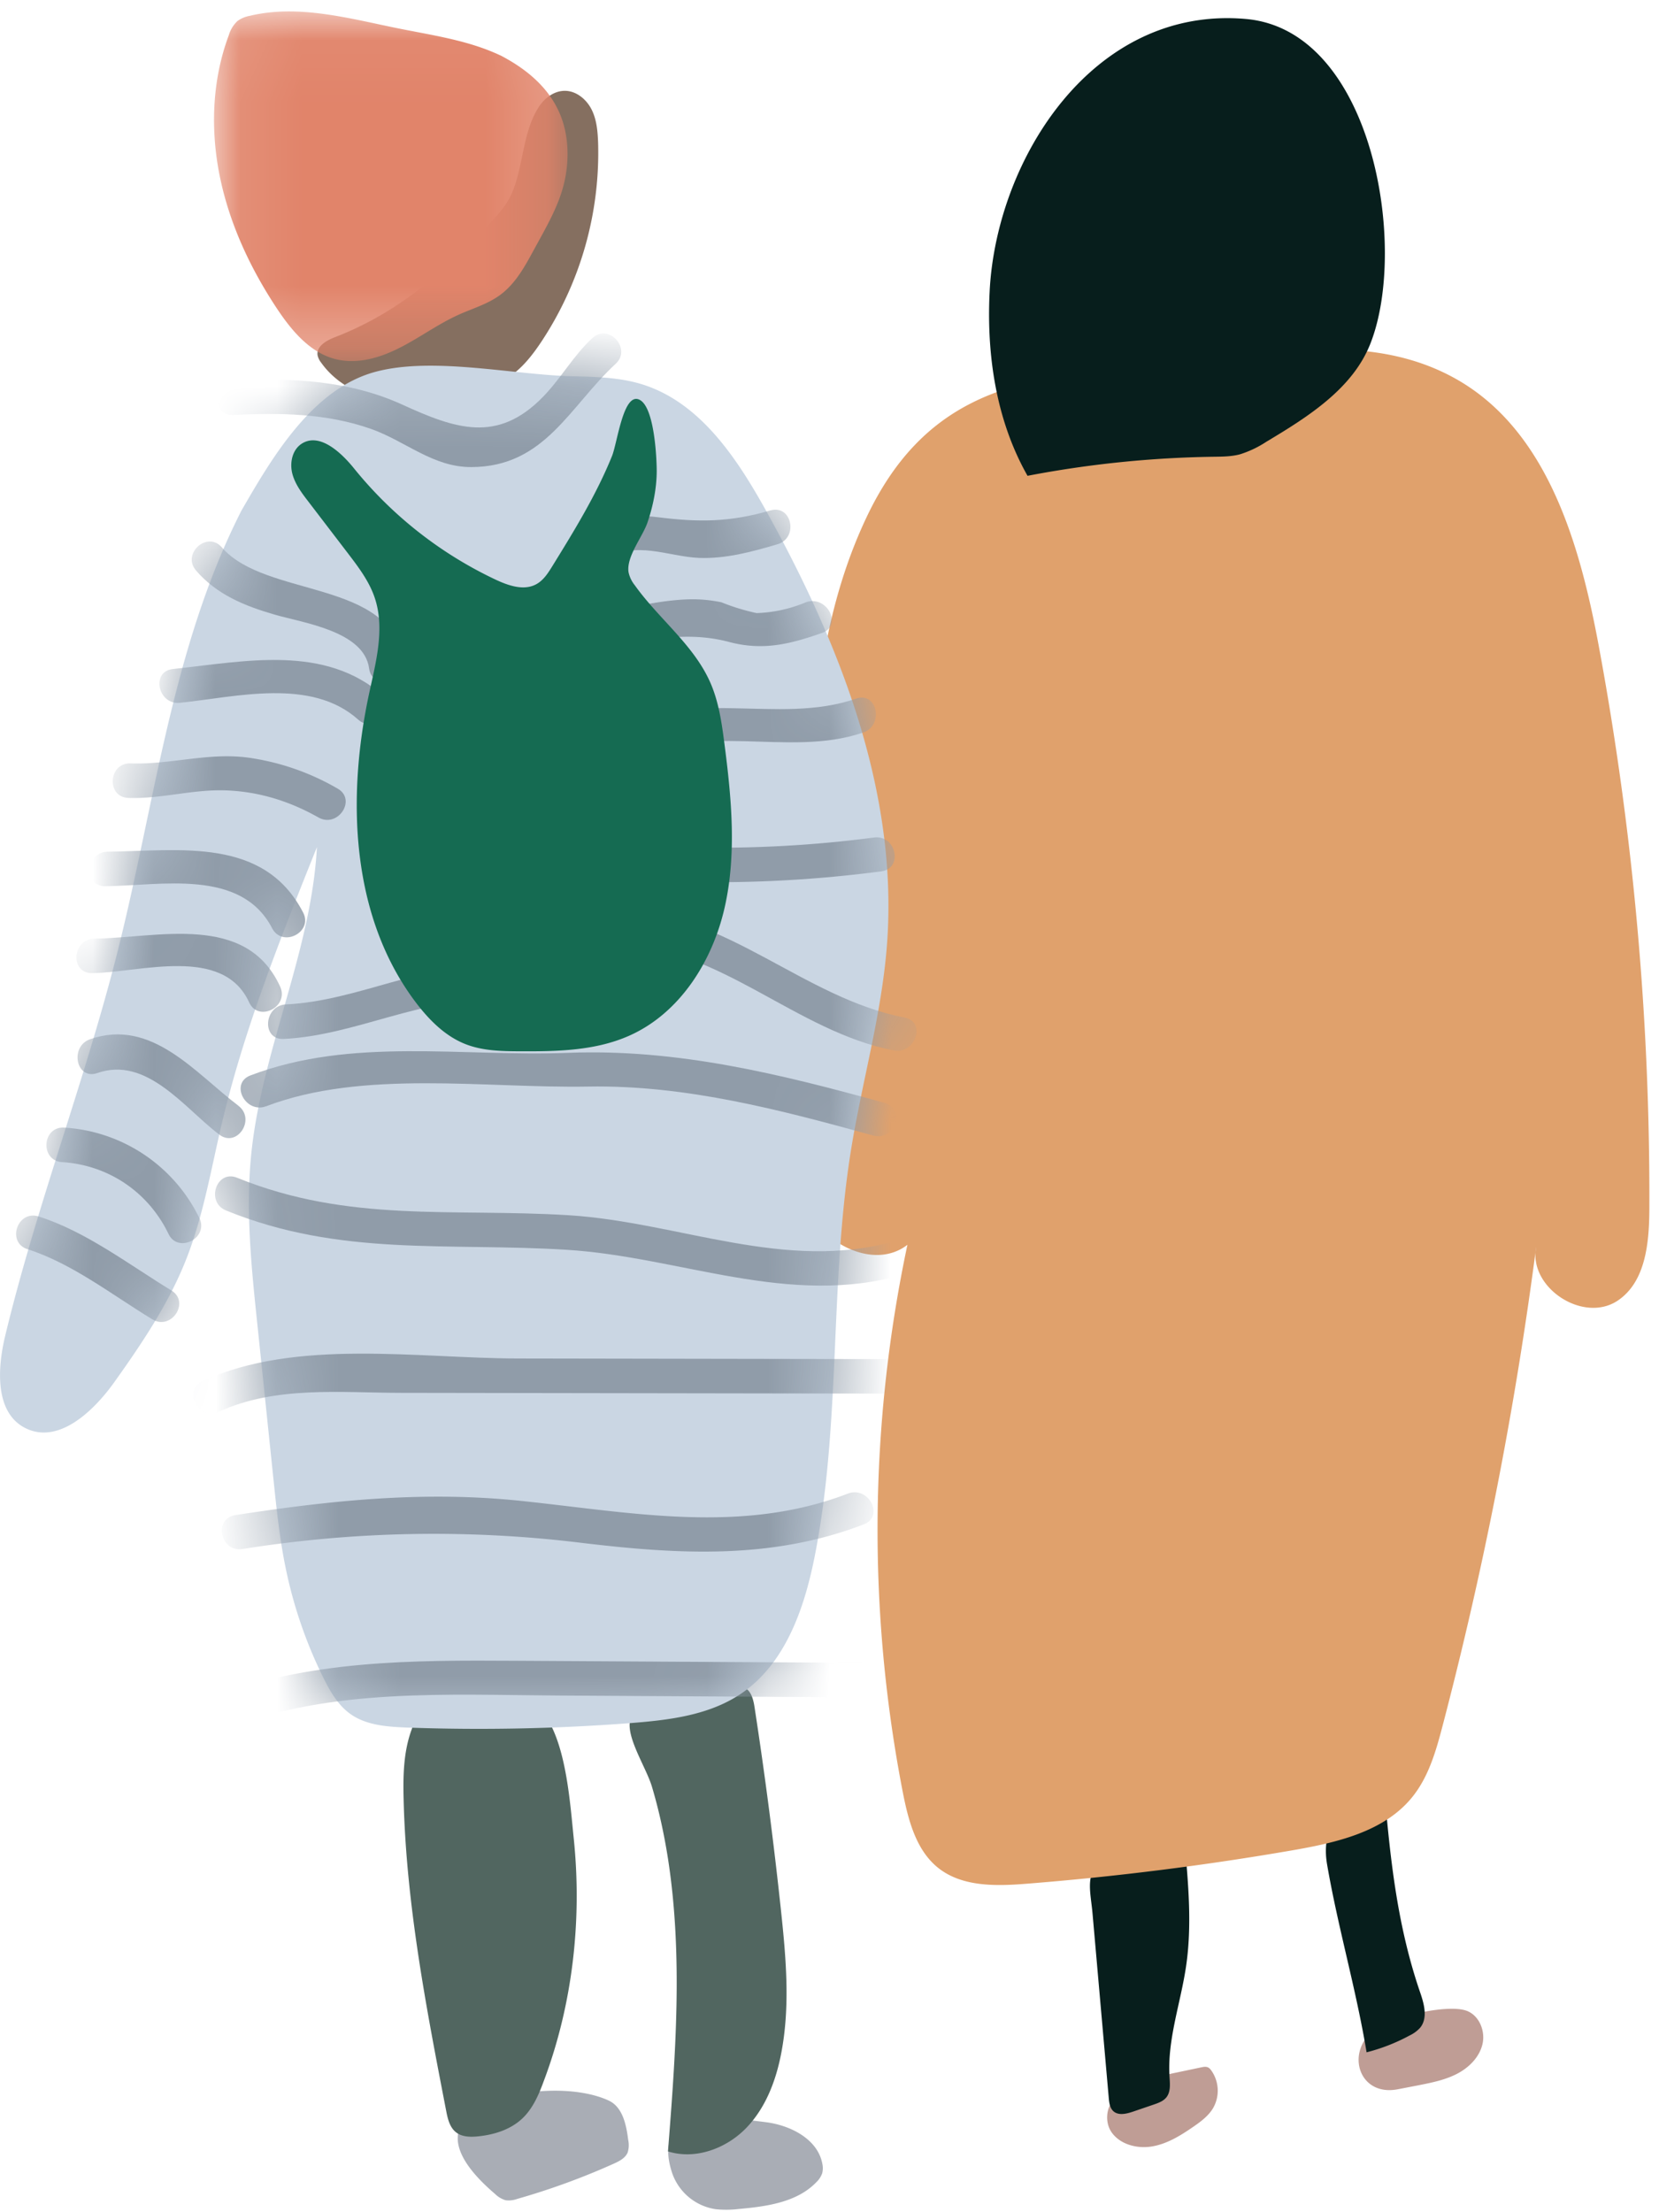 <svg xmlns="http://www.w3.org/2000/svg" xmlns:xlink="http://www.w3.org/1999/xlink" width="27" height="36" viewBox="0 0 27 36">
    <defs>
        <path id="a" d="M.084.04h5.754v5.69H.084z"/>
        <path id="c" d="M6.113.278C5.078.553 4.42 1.688 3.93 2.536 2.8 4.753 2.524 7.284 1.918 9.694 1.386 11.808.594 13.85.084 15.968c-.13.542-.167 1.257.336 1.504.533.26 1.098-.272 1.442-.753.449-.63.884-1.277 1.167-1.995.282-.714.407-1.477.584-2.224.365-1.54.957-3.017 1.545-4.487-.092 1.707-.9 3.306-1.07 5.007-.091.916.004 1.84.1 2.754l.263 2.532c.051.49.102.98.202 1.463.128.61.334 1.205.611 1.764.11.222.239.445.44.589.261.184.6.207.92.219 1.205.043 2.413.02 3.616-.07.628-.048 1.284-.124 1.808-.472.729-.485 1.042-1.389 1.211-2.244.43-2.166.24-4.412.588-6.593.18-1.126.504-2.231.589-3.368.186-2.476-.77-4.902-1.98-7.075-.476-.853-1.072-1.748-2.01-2.037-.364-.112-.75-.122-1.131-.13C8.633.334 7.777.18 7.004.18a3.5 3.5 0 0 0-.89.098"/>
        <path id="e" d="M6.113.278C5.078.553 4.42 1.688 3.93 2.536 2.8 4.753 2.524 7.284 1.918 9.694 1.386 11.808.594 13.85.084 15.968c-.13.542-.167 1.257.336 1.504.533.26 1.098-.272 1.442-.753.449-.63.884-1.277 1.167-1.995.282-.714.407-1.477.584-2.224.365-1.54.957-3.017 1.545-4.487-.092 1.707-.9 3.306-1.07 5.007-.091.916.004 1.84.1 2.754l.263 2.532c.051.49.102.98.202 1.463.128.61.334 1.205.611 1.764.11.222.239.445.44.589.261.184.6.207.92.219 1.205.043 2.413.02 3.616-.07.628-.048 1.284-.124 1.808-.472.729-.485 1.042-1.389 1.211-2.244.43-2.166.24-4.412.588-6.593.18-1.126.504-2.231.589-3.368.186-2.476-.77-4.902-1.98-7.075-.476-.853-1.072-1.748-2.01-2.037-.364-.112-.75-.122-1.131-.13C8.633.334 7.777.18 7.004.18a3.5 3.5 0 0 0-.89.098"/>
        <path id="g" d="M6.113.278C5.078.553 4.42 1.688 3.93 2.536 2.8 4.753 2.524 7.284 1.918 9.694 1.386 11.808.594 13.85.084 15.968c-.13.542-.167 1.257.336 1.504.533.26 1.098-.272 1.442-.753.449-.63.884-1.277 1.167-1.995.282-.714.407-1.477.584-2.224.365-1.54.957-3.017 1.545-4.487-.092 1.707-.9 3.306-1.07 5.007-.091.916.004 1.84.1 2.754l.263 2.532c.051.49.102.98.202 1.463.128.61.334 1.205.611 1.764.11.222.239.445.44.589.261.184.6.207.92.219 1.205.043 2.413.02 3.616-.07.628-.048 1.284-.124 1.808-.472.729-.485 1.042-1.389 1.211-2.244.43-2.166.24-4.412.588-6.593.18-1.126.504-2.231.589-3.368.186-2.476-.77-4.902-1.98-7.075-.476-.853-1.072-1.748-2.01-2.037-.364-.112-.75-.122-1.131-.13C8.633.334 7.777.18 7.004.18a3.5 3.5 0 0 0-.89.098"/>
        <path id="i" d="M6.113.278C5.078.553 4.42 1.688 3.93 2.536 2.8 4.753 2.524 7.284 1.918 9.694 1.386 11.808.594 13.85.084 15.968c-.13.542-.167 1.257.336 1.504.533.26 1.098-.272 1.442-.753.449-.63.884-1.277 1.167-1.995.282-.714.407-1.477.584-2.224.365-1.54.957-3.017 1.545-4.487-.092 1.707-.9 3.306-1.07 5.007-.091.916.004 1.84.1 2.754l.263 2.532c.051.49.102.98.202 1.463.128.61.334 1.205.611 1.764.11.222.239.445.44.589.261.184.6.207.92.219 1.205.043 2.413.02 3.616-.07.628-.048 1.284-.124 1.808-.472.729-.485 1.042-1.389 1.211-2.244.43-2.166.24-4.412.588-6.593.18-1.126.504-2.231.589-3.368.186-2.476-.77-4.902-1.98-7.075-.476-.853-1.072-1.748-2.01-2.037-.364-.112-.75-.122-1.131-.13C8.633.334 7.777.18 7.004.18a3.5 3.5 0 0 0-.89.098"/>
        <path id="k" d="M6.113.278C5.078.553 4.42 1.688 3.93 2.536 2.8 4.753 2.524 7.284 1.918 9.694 1.386 11.808.594 13.85.084 15.968c-.13.542-.167 1.257.336 1.504.533.26 1.098-.272 1.442-.753.449-.63.884-1.277 1.167-1.995.282-.714.407-1.477.584-2.224.365-1.54.957-3.017 1.545-4.487-.092 1.707-.9 3.306-1.07 5.007-.091.916.004 1.84.1 2.754l.263 2.532c.051.49.102.98.202 1.463.128.61.334 1.205.611 1.764.11.222.239.445.44.589.261.184.6.207.92.219 1.205.043 2.413.02 3.616-.07.628-.048 1.284-.124 1.808-.472.729-.485 1.042-1.389 1.211-2.244.43-2.166.24-4.412.588-6.593.18-1.126.504-2.231.589-3.368.186-2.476-.77-4.902-1.98-7.075-.476-.853-1.072-1.748-2.01-2.037-.364-.112-.75-.122-1.131-.13C8.633.334 7.777.18 7.004.18a3.5 3.5 0 0 0-.89.098"/>
        <path id="m" d="M6.113.278C5.078.553 4.42 1.688 3.93 2.536 2.8 4.753 2.524 7.284 1.918 9.694 1.386 11.808.594 13.85.084 15.968c-.13.542-.167 1.257.336 1.504.533.26 1.098-.272 1.442-.753.449-.63.884-1.277 1.167-1.995.282-.714.407-1.477.584-2.224.365-1.54.957-3.017 1.545-4.487-.092 1.707-.9 3.306-1.07 5.007-.091.916.004 1.84.1 2.754l.263 2.532c.051.49.102.98.202 1.463.128.61.334 1.205.611 1.764.11.222.239.445.44.589.261.184.6.207.92.219 1.205.043 2.413.02 3.616-.07.628-.048 1.284-.124 1.808-.472.729-.485 1.042-1.389 1.211-2.244.43-2.166.24-4.412.588-6.593.18-1.126.504-2.231.589-3.368.186-2.476-.77-4.902-1.98-7.075-.476-.853-1.072-1.748-2.01-2.037-.364-.112-.75-.122-1.131-.13C8.633.334 7.777.18 7.004.18a3.5 3.5 0 0 0-.89.098"/>
        <path id="o" d="M6.113.278C5.078.553 4.42 1.688 3.93 2.536 2.8 4.753 2.524 7.284 1.918 9.694 1.386 11.808.594 13.85.084 15.968c-.13.542-.167 1.257.336 1.504.533.26 1.098-.272 1.442-.753.449-.63.884-1.277 1.167-1.995.282-.714.407-1.477.584-2.224.365-1.54.957-3.017 1.545-4.487-.092 1.707-.9 3.306-1.07 5.007-.091.916.004 1.84.1 2.754l.263 2.532c.051.49.102.98.202 1.463.128.61.334 1.205.611 1.764.11.222.239.445.44.589.261.184.6.207.92.219 1.205.043 2.413.02 3.616-.07.628-.048 1.284-.124 1.808-.472.729-.485 1.042-1.389 1.211-2.244.43-2.166.24-4.412.588-6.593.18-1.126.504-2.231.589-3.368.186-2.476-.77-4.902-1.98-7.075-.476-.853-1.072-1.748-2.01-2.037-.364-.112-.75-.122-1.131-.13C8.633.334 7.777.18 7.004.18a3.5 3.5 0 0 0-.89.098"/>
        <path id="q" d="M6.113.278C5.078.553 4.42 1.688 3.93 2.536 2.8 4.753 2.524 7.284 1.918 9.694 1.386 11.808.594 13.85.084 15.968c-.13.542-.167 1.257.336 1.504.533.26 1.098-.272 1.442-.753.449-.63.884-1.277 1.167-1.995.282-.714.407-1.477.584-2.224.365-1.54.957-3.017 1.545-4.487-.092 1.707-.9 3.306-1.07 5.007-.091.916.004 1.84.1 2.754l.263 2.532c.051.49.102.98.202 1.463.128.61.334 1.205.611 1.764.11.222.239.445.44.589.261.184.6.207.92.219 1.205.043 2.413.02 3.616-.07.628-.048 1.284-.124 1.808-.472.729-.485 1.042-1.389 1.211-2.244.43-2.166.24-4.412.588-6.593.18-1.126.504-2.231.589-3.368.186-2.476-.77-4.902-1.98-7.075-.476-.853-1.072-1.748-2.01-2.037-.364-.112-.75-.122-1.131-.13C8.633.334 7.777.18 7.004.18a3.5 3.5 0 0 0-.89.098"/>
        <path id="s" d="M6.113.278C5.078.553 4.42 1.688 3.93 2.536 2.8 4.753 2.524 7.284 1.918 9.694 1.386 11.808.594 13.85.084 15.968c-.13.542-.167 1.257.336 1.504.533.26 1.098-.272 1.442-.753.449-.63.884-1.277 1.167-1.995.282-.714.407-1.477.584-2.224.365-1.54.957-3.017 1.545-4.487-.092 1.707-.9 3.306-1.07 5.007-.091.916.004 1.84.1 2.754l.263 2.532c.051.49.102.98.202 1.463.128.61.334 1.205.611 1.764.11.222.239.445.44.589.261.184.6.207.92.219 1.205.043 2.413.02 3.616-.07.628-.048 1.284-.124 1.808-.472.729-.485 1.042-1.389 1.211-2.244.43-2.166.24-4.412.588-6.593.18-1.126.504-2.231.589-3.368.186-2.476-.77-4.902-1.98-7.075-.476-.853-1.072-1.748-2.01-2.037-.364-.112-.75-.122-1.131-.13C8.633.334 7.777.18 7.004.18a3.5 3.5 0 0 0-.89.098"/>
        <path id="u" d="M6.113.278C5.078.553 4.42 1.688 3.93 2.536 2.8 4.753 2.524 7.284 1.918 9.694 1.386 11.808.594 13.85.084 15.968c-.13.542-.167 1.257.336 1.504.533.26 1.098-.272 1.442-.753.449-.63.884-1.277 1.167-1.995.282-.714.407-1.477.584-2.224.365-1.54.957-3.017 1.545-4.487-.092 1.707-.9 3.306-1.07 5.007-.091.916.004 1.84.1 2.754l.263 2.532c.051.49.102.98.202 1.463.128.61.334 1.205.611 1.764.11.222.239.445.44.589.261.184.6.207.92.219 1.205.043 2.413.02 3.616-.07.628-.048 1.284-.124 1.808-.472.729-.485 1.042-1.389 1.211-2.244.43-2.166.24-4.412.588-6.593.18-1.126.504-2.231.589-3.368.186-2.476-.77-4.902-1.98-7.075-.476-.853-1.072-1.748-2.01-2.037-.364-.112-.75-.122-1.131-.13C8.633.334 7.777.18 7.004.18a3.5 3.5 0 0 0-.89.098"/>
        <path id="w" d="M6.113.278C5.078.553 4.42 1.688 3.93 2.536 2.8 4.753 2.524 7.284 1.918 9.694 1.386 11.808.594 13.85.084 15.968c-.13.542-.167 1.257.336 1.504.533.26 1.098-.272 1.442-.753.449-.63.884-1.277 1.167-1.995.282-.714.407-1.477.584-2.224.365-1.54.957-3.017 1.545-4.487-.092 1.707-.9 3.306-1.07 5.007-.091.916.004 1.84.1 2.754l.263 2.532c.051.49.102.98.202 1.463.128.61.334 1.205.611 1.764.11.222.239.445.44.589.261.184.6.207.92.219 1.205.043 2.413.02 3.616-.07.628-.048 1.284-.124 1.808-.472.729-.485 1.042-1.389 1.211-2.244.43-2.166.24-4.412.588-6.593.18-1.126.504-2.231.589-3.368.186-2.476-.77-4.902-1.98-7.075-.476-.853-1.072-1.748-2.01-2.037-.364-.112-.75-.122-1.131-.13C8.633.334 7.777.18 7.004.18a3.5 3.5 0 0 0-.89.098"/>
        <path id="y" d="M6.113.278C5.078.553 4.42 1.688 3.93 2.536 2.8 4.753 2.524 7.284 1.918 9.694 1.386 11.808.594 13.85.084 15.968c-.13.542-.167 1.257.336 1.504.533.26 1.098-.272 1.442-.753.449-.63.884-1.277 1.167-1.995.282-.714.407-1.477.584-2.224.365-1.54.957-3.017 1.545-4.487-.092 1.707-.9 3.306-1.07 5.007-.091.916.004 1.84.1 2.754l.263 2.532c.051.49.102.98.202 1.463.128.61.334 1.205.611 1.764.11.222.239.445.44.589.261.184.6.207.92.219 1.205.043 2.413.02 3.616-.07.628-.048 1.284-.124 1.808-.472.729-.485 1.042-1.389 1.211-2.244.43-2.166.24-4.412.588-6.593.18-1.126.504-2.231.589-3.368.186-2.476-.77-4.902-1.98-7.075-.476-.853-1.072-1.748-2.01-2.037-.364-.112-.75-.122-1.131-.13C8.633.334 7.777.18 7.004.18a3.5 3.5 0 0 0-.89.098"/>
        <path id="A" d="M6.113.278C5.078.553 4.42 1.688 3.93 2.536 2.8 4.753 2.524 7.284 1.918 9.694 1.386 11.808.594 13.85.084 15.968c-.13.542-.167 1.257.336 1.504.533.26 1.098-.272 1.442-.753.449-.63.884-1.277 1.167-1.995.282-.714.407-1.477.584-2.224.365-1.54.957-3.017 1.545-4.487-.092 1.707-.9 3.306-1.07 5.007-.091.916.004 1.84.1 2.754l.263 2.532c.051.49.102.98.202 1.463.128.61.334 1.205.611 1.764.11.222.239.445.44.589.261.184.6.207.92.219 1.205.043 2.413.02 3.616-.07.628-.048 1.284-.124 1.808-.472.729-.485 1.042-1.389 1.211-2.244.43-2.166.24-4.412.588-6.593.18-1.126.504-2.231.589-3.368.186-2.476-.77-4.902-1.98-7.075-.476-.853-1.072-1.748-2.01-2.037-.364-.112-.75-.122-1.131-.13C8.633.334 7.777.18 7.004.18a3.5 3.5 0 0 0-.89.098"/>
        <path id="C" d="M6.113.278C5.078.553 4.42 1.688 3.93 2.536 2.8 4.753 2.524 7.284 1.918 9.694 1.386 11.808.594 13.85.084 15.968c-.13.542-.167 1.257.336 1.504.533.26 1.098-.272 1.442-.753.449-.63.884-1.277 1.167-1.995.282-.714.407-1.477.584-2.224.365-1.54.957-3.017 1.545-4.487-.092 1.707-.9 3.306-1.07 5.007-.091.916.004 1.84.1 2.754l.263 2.532c.051.49.102.98.202 1.463.128.61.334 1.205.611 1.764.11.222.239.445.44.589.261.184.6.207.92.219 1.205.043 2.413.02 3.616-.07.628-.048 1.284-.124 1.808-.472.729-.485 1.042-1.389 1.211-2.244.43-2.166.24-4.412.588-6.593.18-1.126.504-2.231.589-3.368.186-2.476-.77-4.902-1.98-7.075-.476-.853-1.072-1.748-2.01-2.037-.364-.112-.75-.122-1.131-.13C8.633.334 7.777.18 7.004.18a3.5 3.5 0 0 0-.89.098"/>
        <path id="E" d="M6.113.278C5.078.553 4.42 1.688 3.93 2.536 2.8 4.753 2.524 7.284 1.918 9.694 1.386 11.808.594 13.85.084 15.968c-.13.542-.167 1.257.336 1.504.533.26 1.098-.272 1.442-.753.449-.63.884-1.277 1.167-1.995.282-.714.407-1.477.584-2.224.365-1.54.957-3.017 1.545-4.487-.092 1.707-.9 3.306-1.07 5.007-.091.916.004 1.84.1 2.754l.263 2.532c.051.49.102.98.202 1.463.128.61.334 1.205.611 1.764.11.222.239.445.44.589.261.184.6.207.92.219 1.205.043 2.413.02 3.616-.07.628-.048 1.284-.124 1.808-.472.729-.485 1.042-1.389 1.211-2.244.43-2.166.24-4.412.588-6.593.18-1.126.504-2.231.589-3.368.186-2.476-.77-4.902-1.98-7.075-.476-.853-1.072-1.748-2.01-2.037-.364-.112-.75-.122-1.131-.13C8.633.334 7.777.18 7.004.18a3.5 3.5 0 0 0-.89.098"/>
        <path id="G" d="M6.113.278C5.078.553 4.42 1.688 3.93 2.536 2.8 4.753 2.524 7.284 1.918 9.694 1.386 11.808.594 13.85.084 15.968c-.13.542-.167 1.257.336 1.504.533.26 1.098-.272 1.442-.753.449-.63.884-1.277 1.167-1.995.282-.714.407-1.477.584-2.224.365-1.54.957-3.017 1.545-4.487-.092 1.707-.9 3.306-1.07 5.007-.091.916.004 1.84.1 2.754l.263 2.532c.051.49.102.98.202 1.463.128.61.334 1.205.611 1.764.11.222.239.445.44.589.261.184.6.207.92.219 1.205.043 2.413.02 3.616-.07.628-.048 1.284-.124 1.808-.472.729-.485 1.042-1.389 1.211-2.244.43-2.166.24-4.412.588-6.593.18-1.126.504-2.231.589-3.368.186-2.476-.77-4.902-1.98-7.075-.476-.853-1.072-1.748-2.01-2.037-.364-.112-.75-.122-1.131-.13C8.633.334 7.777.18 7.004.18a3.5 3.5 0 0 0-.89.098"/>
        <path id="I" d="M6.113.278C5.078.553 4.42 1.688 3.93 2.536 2.8 4.753 2.524 7.284 1.918 9.694 1.386 11.808.594 13.85.084 15.968c-.13.542-.167 1.257.336 1.504.533.26 1.098-.272 1.442-.753.449-.63.884-1.277 1.167-1.995.282-.714.407-1.477.584-2.224.365-1.54.957-3.017 1.545-4.487-.092 1.707-.9 3.306-1.07 5.007-.091.916.004 1.84.1 2.754l.263 2.532c.051.49.102.98.202 1.463.128.61.334 1.205.611 1.764.11.222.239.445.44.589.261.184.6.207.92.219 1.205.043 2.413.02 3.616-.07.628-.048 1.284-.124 1.808-.472.729-.485 1.042-1.389 1.211-2.244.43-2.166.24-4.412.588-6.593.18-1.126.504-2.231.589-3.368.186-2.476-.77-4.902-1.98-7.075-.476-.853-1.072-1.748-2.01-2.037-.364-.112-.75-.122-1.131-.13C8.633.334 7.777.18 7.004.18a3.5 3.5 0 0 0-.89.098"/>
        <path id="K" d="M6.113.278C5.078.553 4.42 1.688 3.93 2.536 2.8 4.753 2.524 7.284 1.918 9.694 1.386 11.808.594 13.85.084 15.968c-.13.542-.167 1.257.336 1.504.533.26 1.098-.272 1.442-.753.449-.63.884-1.277 1.167-1.995.282-.714.407-1.477.584-2.224.365-1.54.957-3.017 1.545-4.487-.092 1.707-.9 3.306-1.07 5.007-.091.916.004 1.84.1 2.754l.263 2.532c.051.49.102.98.202 1.463.128.61.334 1.205.611 1.764.11.222.239.445.44.589.261.184.6.207.92.219 1.205.043 2.413.02 3.616-.07.628-.048 1.284-.124 1.808-.472.729-.485 1.042-1.389 1.211-2.244.43-2.166.24-4.412.588-6.593.18-1.126.504-2.231.589-3.368.186-2.476-.77-4.902-1.98-7.075-.476-.853-1.072-1.748-2.01-2.037-.364-.112-.75-.122-1.131-.13C8.633.334 7.777.18 7.004.18a3.5 3.5 0 0 0-.89.098"/>
        <path id="M" d="M6.113.278C5.078.553 4.42 1.688 3.93 2.536 2.8 4.753 2.524 7.284 1.918 9.694 1.386 11.808.594 13.85.084 15.968c-.13.542-.167 1.257.336 1.504.533.26 1.098-.272 1.442-.753.449-.63.884-1.277 1.167-1.995.282-.714.407-1.477.584-2.224.365-1.54.957-3.017 1.545-4.487-.092 1.707-.9 3.306-1.07 5.007-.091.916.004 1.84.1 2.754l.263 2.532c.051.49.102.98.202 1.463.128.61.334 1.205.611 1.764.11.222.239.445.44.589.261.184.6.207.92.219 1.205.043 2.413.02 3.616-.07.628-.048 1.284-.124 1.808-.472.729-.485 1.042-1.389 1.211-2.244.43-2.166.24-4.412.588-6.593.18-1.126.504-2.231.589-3.368.186-2.476-.77-4.902-1.98-7.075-.476-.853-1.072-1.748-2.01-2.037-.364-.112-.75-.122-1.131-.13C8.633.334 7.777.18 7.004.18a3.5 3.5 0 0 0-.89.098"/>
        <path id="O" d="M6.113.278C5.078.553 4.42 1.688 3.93 2.536 2.8 4.753 2.524 7.284 1.918 9.694 1.386 11.808.594 13.85.084 15.968c-.13.542-.167 1.257.336 1.504.533.26 1.098-.272 1.442-.753.449-.63.884-1.277 1.167-1.995.282-.714.407-1.477.584-2.224.365-1.54.957-3.017 1.545-4.487-.092 1.707-.9 3.306-1.07 5.007-.091.916.004 1.84.1 2.754l.263 2.532c.051.49.102.98.202 1.463.128.61.334 1.205.611 1.764.11.222.239.445.44.589.261.184.6.207.92.219 1.205.043 2.413.02 3.616-.07.628-.048 1.284-.124 1.808-.472.729-.485 1.042-1.389 1.211-2.244.43-2.166.24-4.412.588-6.593.18-1.126.504-2.231.589-3.368.186-2.476-.77-4.902-1.98-7.075-.476-.853-1.072-1.748-2.01-2.037-.364-.112-.75-.122-1.131-.13C8.633.334 7.777.18 7.004.18a3.5 3.5 0 0 0-.89.098"/>
    </defs>
    <g fill="none" fill-rule="evenodd">
        <path fill="#A9ADB5" d="M9.907 34.183c.227.106.286.394.317.641a.398.398 0 0 1-.01.207c-.04.09-.136.139-.225.179a11.538 11.538 0 0 1-1.57.573.404.404 0 0 1-.19.022.412.412 0 0 1-.175-.105c-.51-.436-.968-1.04-.181-1.438.532-.27 1.485-.333 2.034-.079M12.458 34.534c.407.05.85.276.925.676a.33.33 0 0 1-.002.156.365.365 0 0 1-.092.142c-.314.33-.808.398-1.263.439a1.71 1.71 0 0 1-.377.004.888.888 0 0 1-.709-.586c-.36-1.088.873-.912 1.518-.831"/>
        <path fill="#BF9D95" d="M23.87 32.722c.205.077.307.33.257.543-.05.213-.22.382-.415.483-.195.101-.414.144-.63.187l-.332.064c-.619.121-.854-.571-.408-.95.267-.228 1.217-.443 1.527-.327M18.466 33.87l1.082-.227c.038-.008.079-.016.113.001.022.01.039.03.053.05a.569.569 0 0 1 .03.61c-.078.132-.207.226-.334.313-.204.14-.42.273-.664.313-.244.04-.523-.034-.66-.238-.136-.205-.06-.538.177-.61.08-.025.17-.02.24-.068"/>
        <path fill="#071E1C" d="M18.045 34.142c.007.077.018.162.075.214.083.075.214.043.32.007l.331-.113c.079-.027.162-.056.213-.121.07-.09.057-.215.05-.329-.039-.61.182-1.203.27-1.808.096-.656.037-1.324-.023-1.984-.382-.009-.954.014-1.29.222-.353.218-.243.534-.21.911l.264 3M22.24 33.398c.244-.062.48-.154.701-.274a.543.543 0 0 0 .175-.13c.125-.16.06-.388-.006-.579-.364-1.064-.48-2.125-.576-3.234-.667.067-1.048.505-.936 1.159.176 1.024.473 2.03.643 3.058"/>
        <path fill="#516660" d="M10.87 35.01c.442.14.942-.043 1.266-.372.324-.33.494-.78.58-1.233.145-.759.077-1.54-.005-2.31a71.619 71.619 0 0 0-.43-3.308c-.019-.126-.053-.272-.169-.326-.069-.032-.15-.023-.224-.012-.46.066-1.631.042-1.641.618-.005.29.28.726.364 1.011.114.382.198.773.26 1.166.245 1.577.125 3.185 0 4.767M8.853 33.857c-.082.225-.179.454-.353.618-.193.182-.46.265-.725.291-.12.012-.253.01-.35-.064-.106-.08-.139-.223-.164-.354-.324-1.673-.649-3.354-.692-5.057-.01-.388-.004-.785.132-1.15a.559.559 0 0 1 .186-.276c.097-.067.221-.078.34-.087.546-.04 1.364-.324 1.682.194.311.507.37 1.372.429 1.95.136 1.32-.017 2.69-.485 3.935"/>
        <path fill="#856F60" d="M8.773 1.734c.094-.142.248-.256.419-.256.186 0 .351.137.435.302.084.165.1.355.107.54a5.573 5.573 0 0 1-.915 3.228c-.14.212-.297.417-.504.565-.207.148-.453.23-.7.297-.418.112-.857.18-1.287.117-.43-.064-.85-.271-1.1-.624a.289.289 0 0 1-.06-.124c-.02-.149.152-.242.293-.296.938-.363 1.666-.961 2.347-1.681.208-.22.418-.404.535-.688.178-.437.166-.981.43-1.38"/>
        <g transform="translate(3.399 .147)">
            <mask id="b" fill="#fff">
                <use xlink:href="#a"/>
            </mask>
            <path fill="#E1846A" d="M4.743.754c-.52-.245-1.1-.326-1.665-.44C2.28.152 1.458-.079.668.11a.5.5 0 0 0-.2.083.517.517 0 0 0-.144.235c-.273.73-.301 1.54-.144 2.304.157.764.493 1.484.924 2.136.239.361.54.725.96.83.354.089.728-.024 1.051-.19.324-.165.618-.384.95-.533.226-.102.47-.172.67-.318.249-.18.403-.459.549-.728.301-.554.565-.975.553-1.612-.013-.744-.451-1.23-1.094-1.564" mask="url(#b)"/>
        </g>
        <path fill="#E0A16C" d="M14.105 8.413c-1.341 2.827-.736 6.14-1.067 9.247-.071.665-.181 1.368.09 1.981s1.109 1.028 1.64.616a22.386 22.386 0 0 0-.075 8.909c.09.457.216.949.584 1.237.395.308.948.291 1.449.25a47.343 47.343 0 0 0 4.306-.542c.715-.124 1.488-.299 1.946-.859.275-.336.396-.768.505-1.187a62.722 62.722 0 0 0 1.518-7.773c-.13.66.765 1.248 1.326.874.456-.305.513-.939.516-1.485a49.126 49.126 0 0 0-.825-9.178c-.309-1.662-.837-3.494-2.314-4.332-1.638-.928-3.63-.264-5.382-.159-1.916.116-3.322.516-4.217 2.401"/>
        <path fill="#071E1C" d="M16.107 4.73c-.054 1.037.102 2.108.616 3.013a17.37 17.37 0 0 1 3.02-.31c.147-.002.296-.002.438-.04a1.71 1.71 0 0 0 .43-.205c.68-.407 1.405-.864 1.693-1.599.618-1.572.04-5.096-2.025-5.28-2.485-.221-4.058 2.27-4.172 4.42"/>
        <path fill="#CAD6E3" d="M3.93 8.308c-1.129 2.217-1.406 4.749-2.012 7.159C1.386 17.58.594 19.622.084 21.74c-.13.541-.167 1.257.336 1.503.533.261 1.099-.272 1.442-.753.449-.63.884-1.277 1.167-1.994.282-.714.407-1.478.584-2.224.365-1.54.957-3.017 1.545-4.487-.092 1.706-.9 3.306-1.07 5.007-.091.915.004 1.839.1 2.754l.263 2.531c.051.49.102.981.203 1.463.127.61.332 1.205.61 1.765.11.221.238.445.44.588.261.185.6.207.92.22a32.49 32.49 0 0 0 3.616-.071c.628-.048 1.284-.123 1.808-.472.729-.485 1.042-1.388 1.211-2.243.43-2.167.24-4.413.588-6.594.18-1.126.504-2.23.589-3.368.186-2.476-.77-4.902-1.98-7.075-.476-.853-1.072-1.747-2.01-2.037-.364-.112-.75-.121-1.131-.13C8.354 6.1 7.048 5.8 6.113 6.05 5.078 6.326 4.42 7.46 3.93 8.308"/>
        <g>
            <g transform="translate(0 5.772)">
                <mask id="d" fill="#fff">
                    <use xlink:href="#c"/>
                </mask>
                <path fill="#909CA9" d="M6.249 5.56c-.958-.857-2.265-.568-3.435-.445-.362.038-.244.588.115.55.918-.096 2.135-.412 2.9.273.268.24.691-.134.42-.377" mask="url(#d)"/>
            </g>
            <g transform="translate(0 5.772)">
                <mask id="f" fill="#fff">
                    <use xlink:href="#e"/>
                </mask>
                <path fill="#909CA9" d="M6.561 4.99c-.18-1.344-2.234-1.024-2.95-1.854-.237-.275-.658.102-.42.377.336.39.787.574 1.272.715.469.137 1.462.269 1.544.877.047.36.602.242.554-.115" mask="url(#f)"/>
            </g>
            <g transform="translate(0 5.772)">
                <mask id="h" fill="#fff">
                    <use xlink:href="#g"/>
                </mask>
                <path fill="#909CA9" d="M5.493 7.06a4.004 4.004 0 0 0-1.454-.503c-.653-.087-1.265.116-1.913.094-.364-.012-.4.55-.035.562.52.017 1.02-.134 1.539-.124.554.011 1.073.17 1.553.442.316.178.628-.292.31-.471" mask="url(#h)"/>
            </g>
            <g transform="translate(0 5.772)">
                <mask id="j" fill="#fff">
                    <use xlink:href="#i"/>
                </mask>
                <path fill="#909CA9" d="M4.933 9.077c-.637-1.23-1.997-1.004-3.181-.989-.363.005-.4.567-.036.562.915-.012 2.209-.289 2.713.684.167.321.671.065.504-.257" mask="url(#j)"/>
            </g>
            <g transform="translate(0 5.772)">
                <mask id="l" fill="#fff">
                    <use xlink:href="#k"/>
                </mask>
                <path fill="#909CA9" d="M4.559 10.283c-.55-1.205-1.99-.793-3.024-.78-.362.005-.4.566-.035.561.781-.01 2.13-.454 2.555.476.15.33.655.073.504-.257" mask="url(#l)"/>
            </g>
            <g transform="translate(0 5.772)">
                <mask id="n" fill="#fff">
                    <use xlink:href="#m"/>
                </mask>
                <path fill="#909CA9" d="M3.879 12.221c-.704-.532-1.41-1.43-2.412-1.082-.339.119-.228.671.116.551.808-.282 1.419.573 1.986 1.002.29.22.599-.252.31-.47" mask="url(#n)"/>
            </g>
            <g transform="translate(0 5.772)">
                <mask id="p" fill="#fff">
                    <use xlink:href="#o"/>
                </mask>
                <path fill="#909CA9" d="M3.245 14.05a2.622 2.622 0 0 0-2.198-1.472c-.364-.023-.4.538-.035.562.755.047 1.404.49 1.73 1.167.156.326.66.07.503-.257" mask="url(#p)"/>
            </g>
            <g transform="translate(0 5.772)">
                <mask id="r" fill="#fff">
                    <use xlink:href="#q"/>
                </mask>
                <path fill="#909CA9" d="M2.788 15.227c-.687-.418-1.385-.957-2.159-1.203-.347-.11-.527.423-.18.533.723.23 1.386.75 2.029 1.14.31.19.622-.28.31-.47" mask="url(#r)"/>
            </g>
            <g transform="translate(0 5.772)">
                <mask id="t" fill="#fff">
                    <use xlink:href="#s"/>
                </mask>
                <path fill="#909CA9" d="M12.538 2.534c-.656.193-1.164.195-1.83.111-.454-.057-.847.002-1.217.282-.29.22.092.636.38.418.445-.337 1.015-.056 1.508-.038.437.016.86-.1 1.274-.222.348-.102.235-.653-.115-.55" mask="url(#t)"/>
            </g>
            <g transform="translate(0 5.772)">
                <mask id="v" fill="#fff">
                    <use xlink:href="#u"/>
                </mask>
                <path fill="#909CA9" d="M9.671 4.809c.76-.137 1.44-.334 2.195-.134.548.145.986.038 1.512-.147.342-.121.08-.62-.26-.5-.257.108-.525.168-.805.177a3.501 3.501 0 0 1-.573-.176 2.291 2.291 0 0 0-.531-.048c-.548.016-1.116.18-1.654.277-.359.065-.243.616.116.551" mask="url(#v)"/>
            </g>
            <g transform="translate(0 5.772)">
                <mask id="x" fill="#fff">
                    <use xlink:href="#w"/>
                </mask>
                <path fill="#909CA9" d="M10.258 6.662c1.134-.732 2.557-.089 3.792-.514.34-.117.228-.67-.116-.551-1.295.446-2.724-.218-3.935.565-.303.195-.047.698.259.5" mask="url(#x)"/>
            </g>
            <g transform="translate(0 5.772)">
                <mask id="z" fill="#fff">
                    <use xlink:href="#y"/>
                </mask>
                <path fill="#909CA9" d="M11.236 8.58c1.04.022 2.074-.037 3.106-.172.362-.048.244-.598-.116-.551-.982.129-1.964.182-2.954.162-.364-.007-.401.554-.036.562" mask="url(#z)"/>
            </g>
            <g transform="translate(0 5.772)">
                <mask id="B" fill="#fff">
                    <use xlink:href="#A"/>
                </mask>
                <path fill="#909CA9" d="M14.723 10.788c-1.646-.322-2.877-1.693-4.6-1.752-.365-.012-.401.55-.036.562 1.65.056 2.866 1.412 4.457 1.724.353.069.536-.464.18-.534" mask="url(#B)"/>
            </g>
            <g transform="translate(0 5.772)">
                <mask id="D" fill="#fff">
                    <use xlink:href="#C"/>
                </mask>
                <path fill="#909CA9" d="M8.103 9.95c-1.206-.07-2.263.566-3.45.623-.36.018-.4.58-.036.562 1.18-.058 2.263-.693 3.45-.623.365.02.4-.54.036-.562" mask="url(#D)"/>
            </g>
            <g transform="translate(0 5.772)">
                <mask id="F" fill="#fff">
                    <use xlink:href="#E"/>
                </mask>
                <path fill="#909CA9" d="M4.334 12.23c1.569-.6 3.576-.29 5.237-.32 1.59-.028 3.122.378 4.642.797.35.097.532-.436.18-.533-1.696-.467-3.37-.882-5.144-.813-1.722.067-3.53-.26-5.174.368-.34.13-.079.63.259.5" mask="url(#F)"/>
            </g>
            <g transform="translate(0 5.772)">
                <mask id="H" fill="#fff">
                    <use xlink:href="#G"/>
                </mask>
                <path fill="#909CA9" d="M3.68 13.927c1.856.755 3.598.518 5.542.639 1.85.115 3.621.94 5.477.404.347-.1.235-.652-.116-.55-1.794.518-3.534-.304-5.325-.416-1.895-.118-3.58.129-5.399-.61-.338-.138-.515.397-.18.533" mask="url(#H)"/>
            </g>
            <g transform="translate(0 5.772)">
                <mask id="J" fill="#fff">
                    <use xlink:href="#I"/>
                </mask>
                <path fill="#909CA9" d="M14.394 16.345l-5.964-.01c-1.624-.002-3.617-.33-5.131.368-.331.152-.072.653.259.5.927-.426 1.977-.31 2.973-.309l2.609.004 5.219.008c.363 0 .4-.56.035-.561" mask="url(#J)"/>
            </g>
            <g transform="translate(0 5.772)">
                <mask id="L" fill="#fff">
                    <use xlink:href="#K"/>
                </mask>
                <path fill="#909CA9" d="M3.945 19.436a19.746 19.746 0 0 1 5.542-.098c1.562.186 3.078.272 4.572-.304.339-.13.078-.63-.26-.5-1.732.667-3.522.307-5.305.12-1.585-.168-3.096-.012-4.664.23-.36.057-.244.607.115.552" mask="url(#L)"/>
            </g>
            <g transform="translate(0 5.772)">
                <mask id="N" fill="#fff">
                    <use xlink:href="#M"/>
                </mask>
                <path fill="#909CA9" d="M14.134 21.288l-5.74-.034c-1.696-.01-3.36-.013-4.964.6-.34.129-.08.628.259.5 1.719-.657 3.578-.545 5.387-.534l5.023.03c.363.002.4-.56.035-.562" mask="url(#N)"/>
            </g>
            <g transform="translate(0 5.772)">
                <mask id="P" fill="#fff">
                    <use xlink:href="#O"/>
                </mask>
                <path fill="#909CA9" d="M9.639-.269c-.312.289-.51.657-.805.958-.74.759-1.425.517-2.288.123C5.693.422 4.756.374 3.831.42c-.36.018-.399.58-.035.561.752-.038 1.518-.028 2.237.225.569.2 1.013.627 1.641.623C8.868 1.824 9.267.845 10.02.148c.266-.246-.113-.665-.38-.417" mask="url(#P)"/>
            </g>
        </g>
        <path fill="#156B52" d="M8.99 9.212c-.07.113-.144.23-.26.294-.202.112-.454.025-.663-.073a6.564 6.564 0 0 1-2.305-1.81c-.22-.273-.575-.595-.863-.395-.145.102-.185.307-.142.478.044.171.154.317.262.457l.638.834c.174.228.351.46.442.732.166.496.022 1.034-.089 1.544-.372 1.721-.301 3.658.772 5.059.213.277.471.534.798.661.278.108.584.114.883.115.6.003 1.22-.008 1.769-.25.827-.363 1.36-1.208 1.56-2.083.2-.876.113-1.79-.003-2.68-.043-.334-.092-.674-.227-.983-.268-.615-.84-1.04-1.23-1.587a.504.504 0 0 1-.103-.216c-.036-.255.23-.573.31-.81.09-.266.147-.547.149-.827 0-.22-.037-1.045-.279-1.166-.264-.133-.36.696-.449.916-.255.63-.614 1.213-.97 1.79"/>
    </g>
</svg>
